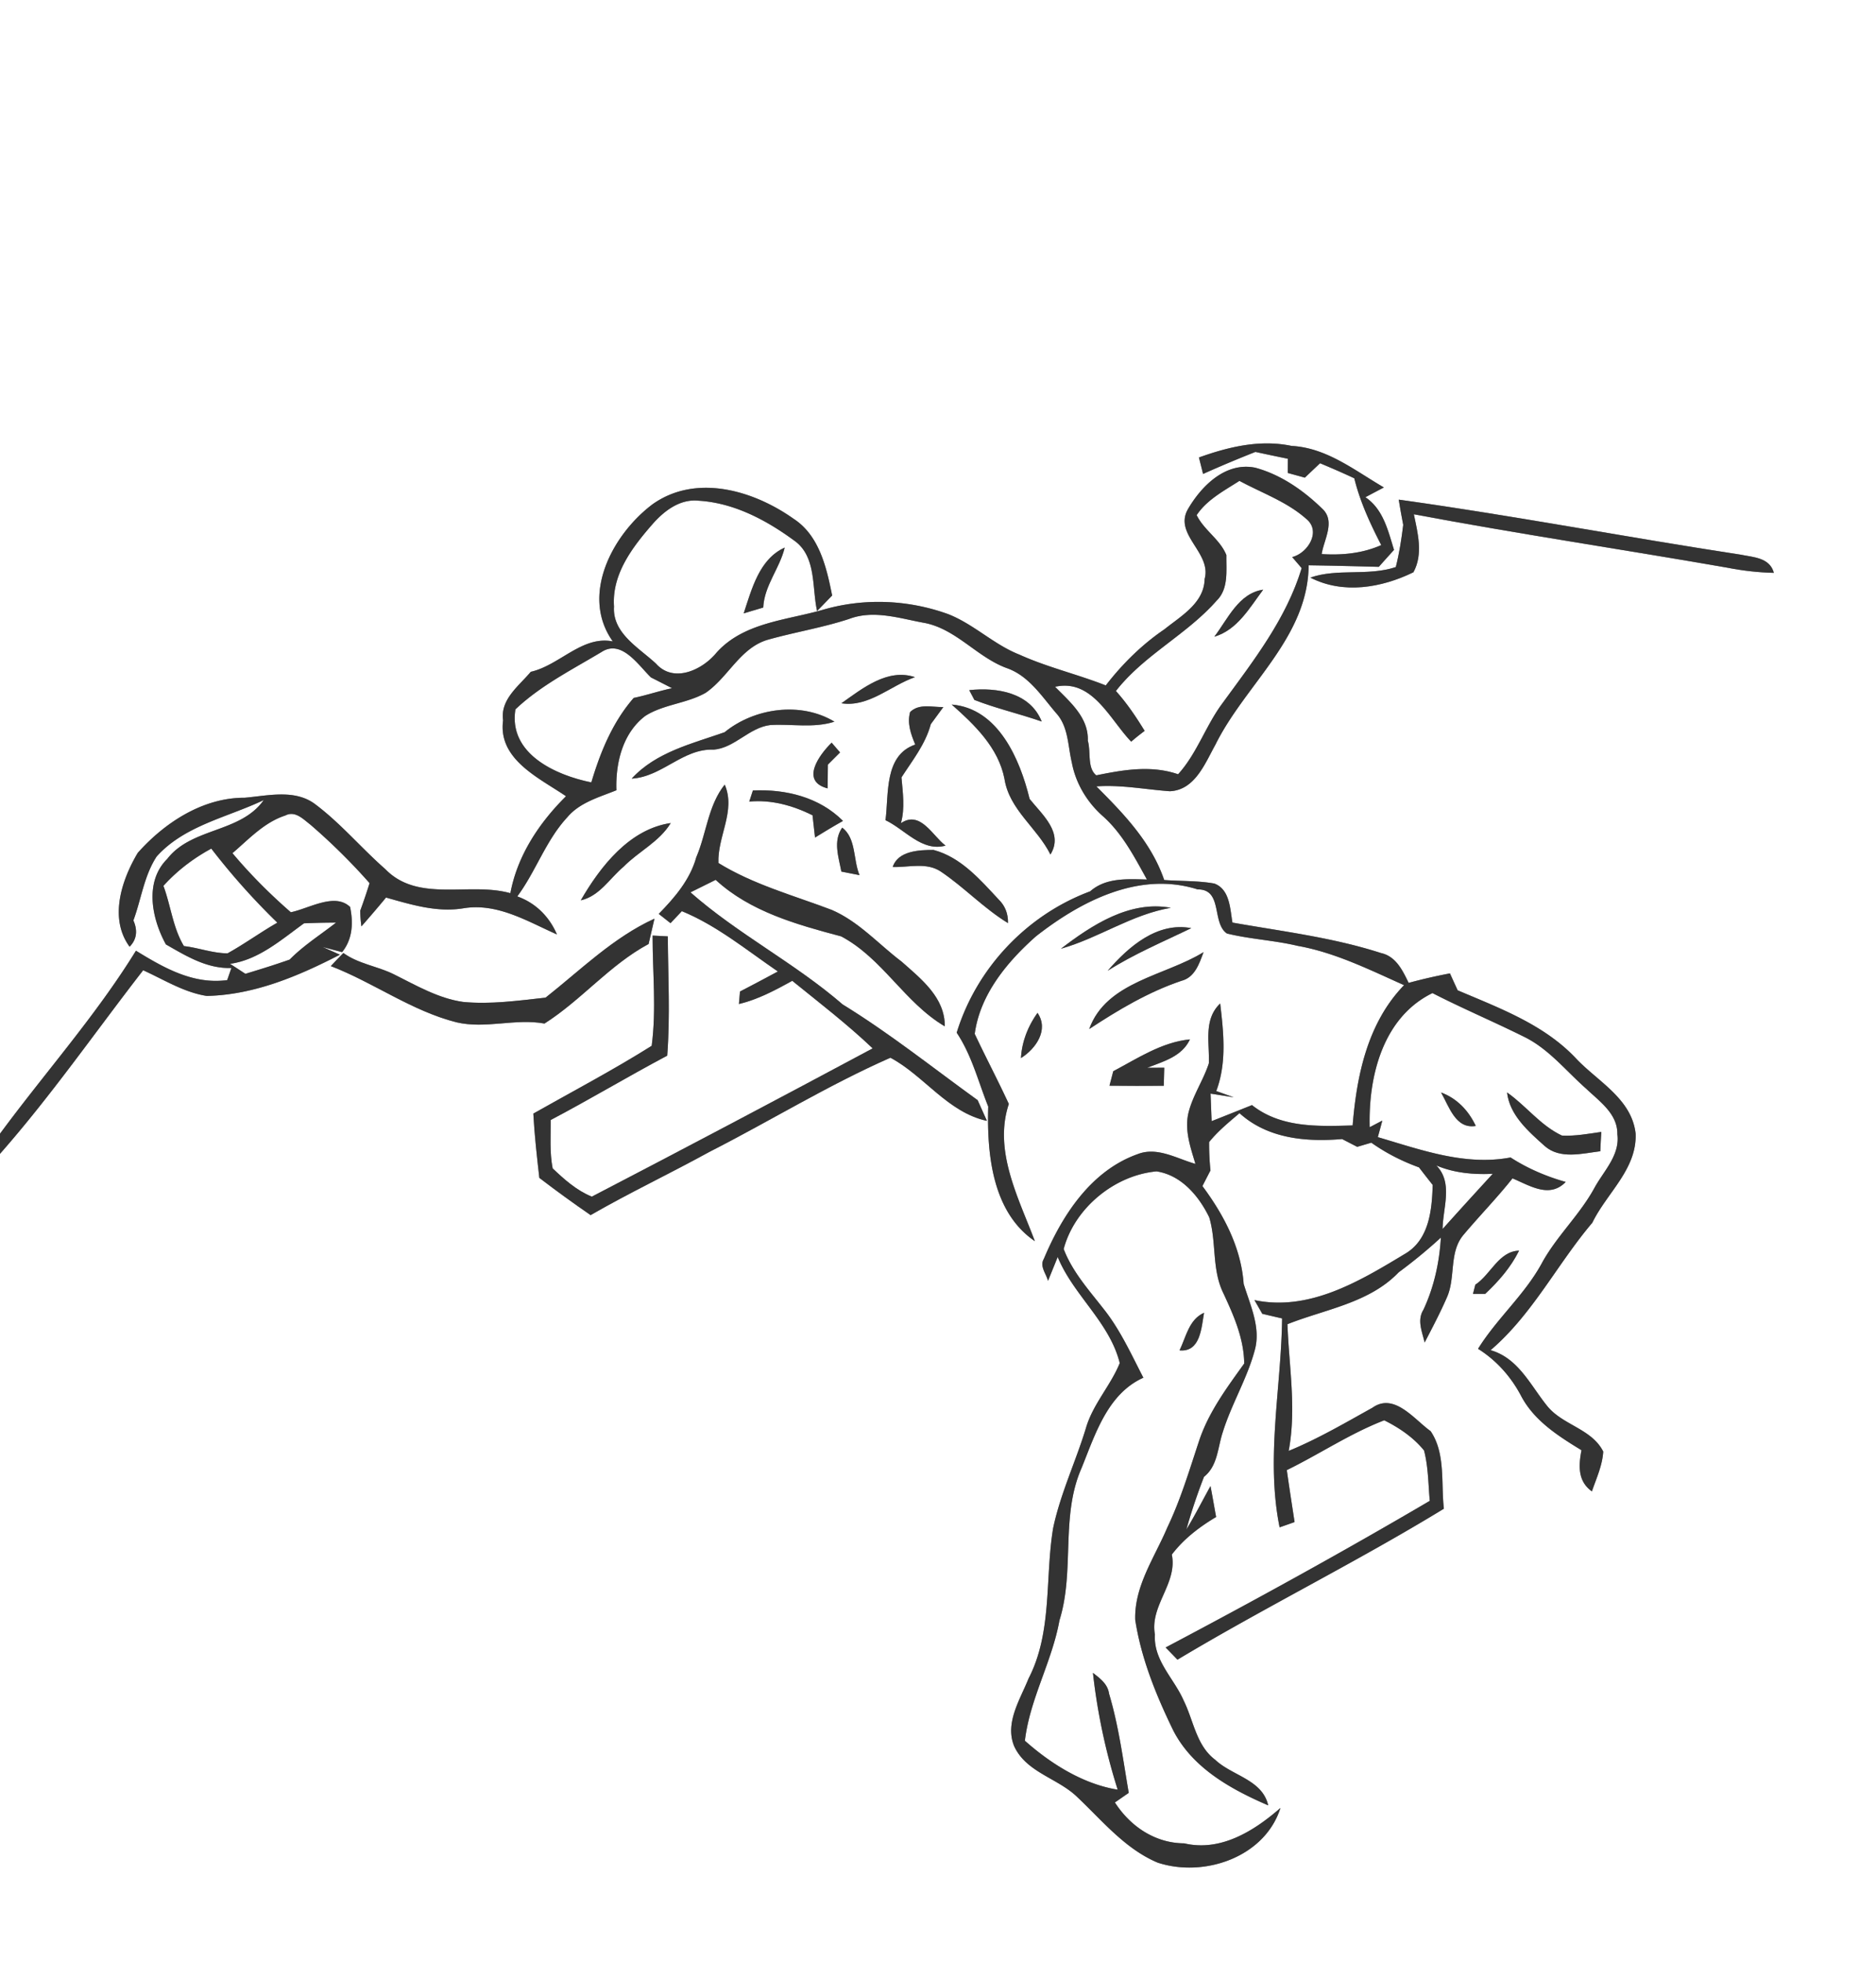 <svg width="263pt" height="275pt" viewBox="0 0 263 275" xmlns="http://www.w3.org/2000/svg"><rect x="0" y="0" width="263" height="275" fill="#808080" stroke="none"/><g fill="#FFF"><path d="M0 0h263v275H0V161.72c7.19-8.17 13.4-17.14 20.07-25.73 2.91 1.32 5.71 3.1 8.91 3.6 6.63-.14 12.86-2.78 18.67-5.78l-2.42-1.08c.68.18 2.04.54 2.73.72 1.48-1.83 1.58-4.12 1.12-6.33-2.14-2.06-5.78.23-8.31.74-2.93-2.55-5.68-5.3-8.18-8.28 2.29-1.96 4.46-4.33 7.41-5.28 1.38-.72 2.51.52 3.51 1.28 2.94 2.54 5.73 5.28 8.3 8.2-.4 1.3-.84 2.59-1.31 3.87.01.73.07 1.46.17 2.19 1.17-1.33 2.32-2.67 3.45-4.04 3.52.99 7.12 2.11 10.82 1.51 4.77-.8 8.98 1.82 13.14 3.66-1.08-2.51-2.99-4.41-5.56-5.33 2.62-3.53 4-7.85 7.02-11.1 1.74-2.07 4.46-2.8 6.88-3.78-.14-3.8.87-8.02 4.05-10.42 2.57-1.63 5.8-1.73 8.45-3.23 3.18-2.17 4.84-6.32 8.74-7.45 3.77-1.06 7.66-1.69 11.38-2.91 3.5-1.33 7.19-.04 10.69.58 4.4.92 7.27 4.79 11.41 6.31 3.09 1.07 4.91 3.96 6.94 6.33 1.71 1.88 1.62 4.55 2.18 6.89.53 2.88 2.09 5.5 4.26 7.45 2.79 2.44 4.5 5.77 6.27 8.96-2.76-.06-5.73-.29-7.96 1.66-8.89 3.31-15.92 10.76-18.71 19.81 2.12 3.17 3.02 6.86 4.42 10.35-.19 6.65.56 14.81 6.54 18.87-2.28-6.06-5.83-12.66-3.65-19.23-1.53-3.31-3.23-6.53-4.78-9.82.73-5.5 4.54-10.1 8.59-13.68 6.31-4.94 14.48-9.17 22.66-6.57 3.57-.04 1.94 4.7 4.11 6.18 3.26.8 6.64.95 9.91 1.73 5.26.94 10.08 3.35 14.92 5.51-5.1 5.26-6.64 12.61-7.21 19.66-4.86.14-10.08.35-14.11-2.85-1.89.75-3.77 1.51-5.66 2.25-.04-.97-.11-2.89-.15-3.86 1.08.17 2.16.34 3.25.52l-2.45-.88c1.49-3.95 1.03-8.18.55-12.27-2.37 2.25-1.47 5.5-1.59 8.39-.77 2.37-2.24 4.47-2.85 6.91-.59 2.44.28 4.87.97 7.18-2.6-.73-5.34-2.44-8.09-1.37-6.53 2.31-10.6 8.57-13.16 14.68-.63 1.04.34 2.09.58 3.09.34-.83 1.02-2.51 1.36-3.35 2.21 5.37 7.28 9.15 8.7 14.87-1.29 3.17-3.75 5.74-4.73 9.07-1.43 4.72-3.59 9.22-4.61 14.07-1.16 7.01-.08 14.57-3.45 21.08-1.18 2.95-3.35 6.22-2.01 9.48 1.71 3.7 6.14 4.47 8.87 7.15 3.51 3.31 6.67 7.23 11.23 9.16 6.48 2.14 15.02-.72 17.23-7.66-3.69 3.22-8.38 6.17-13.5 4.96-4.08-.02-7.56-2.38-9.71-5.73.49-.33 1.45-1.01 1.94-1.34-.8-4.66-1.4-9.36-2.76-13.9-.18-1.35-1.26-2.15-2.26-2.92.62 5.55 1.78 11.04 3.47 16.37-4.82-.77-9.38-3.63-13.01-6.86.69-5.85 3.81-11.09 4.85-16.88 2.17-6.95.12-14.54 3.08-21.3 1.92-4.72 3.64-10.43 8.68-12.7-1.72-3.32-3.27-6.77-5.62-9.7-2.05-2.63-4.35-5.18-5.55-8.34 1.51-5.7 7.1-10.34 13.02-10.88 3.47.53 5.92 3.44 7.38 6.43 1.04 3.44.35 7.24 1.94 10.55 1.47 3.16 2.92 6.39 2.97 9.95-2.44 3.4-5 6.83-6.33 10.85-1.36 4.1-2.59 8.25-4.46 12.15-1.77 4.19-4.64 8.2-4.49 12.93.83 5.41 2.93 10.56 5.31 15.46 2.7 5.3 8.08 8.27 13.33 10.54-.81-3.61-5.05-4.14-7.43-6.39-2.66-2-3.02-5.48-4.41-8.28-1.34-3.11-4.27-5.62-4.04-9.27-.75-4.06 3.19-7.16 2.37-11.21 1.66-2.19 3.86-3.87 6.21-5.27-.27-1.45-.51-2.9-.79-4.33-1.13 2.03-2.17 4.1-3.38 6.08.7-2.5 1.53-4.96 2.47-7.38 1.94-1.54 1.91-4.11 2.64-6.28 1.22-3.92 3.4-7.47 4.47-11.44.9-3.19-.64-6.33-1.55-9.33-.36-5.09-2.79-9.68-5.78-13.7.28-.55.84-1.64 1.13-2.19-.14-1.32-.2-2.65-.19-3.98 1.23-1.53 2.77-2.78 4.26-4.05 3.93 3.57 9.32 4.06 14.38 3.63.53.27 1.59.82 2.12 1.09.66-.19 1.32-.39 1.98-.58 2.06 1.46 4.31 2.6 6.68 3.46.63.82 1.27 1.64 1.92 2.46-.1 3.56-.5 7.75-3.97 9.71-6.28 3.79-13.36 8.05-21.02 6.43.28.48.83 1.44 1.1 1.92.7.17 2.08.49 2.78.65-.12 9.76-2.31 19.58-.35 29.28.52-.18 1.58-.55 2.1-.74-.37-2.43-.75-4.85-1.09-7.28 4.6-2.25 8.88-5.14 13.66-6.98 2.09 1.04 4.1 2.4 5.58 4.23.6 2.3.59 4.7.8 7.06-12.17 7.15-24.55 13.96-37.03 20.55.55.56 1.1 1.13 1.66 1.71 12.28-7.36 25.14-13.7 37.35-21.16-.42-3.59.26-7.75-1.86-10.87-2.31-1.65-5.1-5.45-8.16-3.28-3.85 2.14-7.66 4.37-11.74 6.05 1.11-5.9.04-11.84-.17-17.76 5.31-2.11 11.46-2.96 15.59-7.27a72.55 72.55 0 0 0 5.92-4.87c-.21 3.5-.96 6.93-2.45 10.12-.92 1.47-.17 3.07.17 4.59 1.09-2.09 2.19-4.18 3.13-6.34 1.24-2.78.26-6.29 2.3-8.73 2.26-2.69 4.71-5.19 6.89-7.94 2.44 1.02 5.19 2.85 7.46.5-2.73-.77-5.35-1.89-7.73-3.43-6.37 1.21-12.58-1.08-18.61-2.85.16-.58.48-1.74.63-2.32l-1.77.93c-.2-7.13 1.85-15.41 8.8-18.8 4.23 2.17 8.61 4.02 12.87 6.14 3.44 1.69 5.85 4.77 8.68 7.26 1.85 1.77 4.42 3.51 4.37 6.39.38 2.94-1.91 5.13-3.21 7.51-2.09 3.84-5.38 6.83-7.45 10.69-2.41 4.36-6.25 7.65-8.87 11.87 2.58 1.62 4.61 3.9 6.03 6.59 1.83 3.49 5.21 5.63 8.47 7.62-.41 2.16-.54 4.34 1.46 5.77.63-1.83 1.47-3.63 1.59-5.58-1.61-3.2-5.69-3.7-7.85-6.38-2.35-2.9-4.04-6.71-7.94-7.83 5.88-5.03 9.32-12.04 14.26-17.86 2.02-4.17 6.28-7.51 6.07-12.51-.57-4.94-5.41-7.33-8.47-10.64-4.47-4.68-10.66-6.95-16.48-9.43-.27-.59-.81-1.77-1.08-2.37-1.94.37-3.88.81-5.79 1.33-.84-1.74-1.78-3.72-3.87-4.18-6.75-2.18-13.86-3.04-20.83-4.27-.34-1.92-.35-4.64-2.53-5.47-2.32-.42-4.7-.32-7.04-.5-1.8-5.27-5.66-9.28-9.51-13.12 3.46-.25 6.86.43 10.3.68 3.53-.16 4.94-3.92 6.41-6.56 4.18-8.44 12.97-14.99 13.05-25.11 3.28.05 6.56.13 9.84.22.7-.8 1.42-1.59 2.13-2.38-.84-2.7-1.5-5.68-4.01-7.38.86-.46 1.72-.91 2.59-1.37-4.09-2.38-8.02-5.56-12.94-5.82-4.43-.93-8.83.13-12.99 1.62.15.58.44 1.74.58 2.31 2.42-1.09 4.87-2.11 7.34-3.09 1.51.33 3.03.65 4.55.96 0 .5-.01 1.49-.01 1.99.6.17 1.79.49 2.39.66.71-.68 1.42-1.35 2.13-2.02 1.61.67 3.22 1.37 4.8 2.11.81 3.29 2.23 6.36 3.78 9.36-2.64 1.17-5.5 1.44-8.35 1.26.29-1.96 1.88-4.44.24-6.2-2.66-2.63-5.89-4.91-9.53-5.9-4.18-.87-7.6 2.57-9.5 5.87-1.93 3.53 3.39 6.06 2.38 9.72-.07 3.37-3.29 5.17-5.62 7.04-3.16 2.15-5.9 4.85-8.24 7.88-3.98-1.57-8.18-2.54-12.09-4.31-3.62-1.42-6.43-4.3-10.05-5.7-5.56-2-11.66-2.26-17.35-.64-5.16 1.52-11.2 1.77-15.05 6.02-1.97 2.44-6.02 4.37-8.51 1.58-2.39-2.23-6.14-4.26-5.89-8.01-.32-4.54 2.59-8.33 5.4-11.55 1.63-1.86 3.85-3.56 6.47-3.28 4.92.3 9.44 2.69 13.34 5.55 3.2 2.2 2.52 6.61 3.26 9.91.53-.54 1.58-1.63 2.11-2.17-.78-3.91-1.8-8.4-5.38-10.74-5.62-3.99-13.69-6.39-19.8-2.05-5.59 4.2-10.18 12.74-5.57 19.22-4.3-.85-7.46 3.35-11.5 4.26-1.67 2-4.3 3.86-3.88 6.81-.74 5.49 5.08 8.07 8.82 10.63-3.76 3.73-6.81 8.3-7.8 13.59-5.76-1.62-12.9 1.39-17.53-3.37-3.33-2.92-6.2-6.36-9.75-9.04-2.85-2.22-6.66-1.26-9.96-.97-5.87-.02-11.22 3.48-15 7.73-2.27 3.81-4.05 9.2-1.14 13.15 1.07-1.08 1.11-2.38.53-3.68 1.1-2.97 1.5-6.28 3.26-8.96 3.9-4.35 9.95-5.49 15.01-7.91-3.26 4.62-10.09 3.81-13.52 8.24-3.24 3.21-2.17 8.39-.19 11.99 2.86 1.63 5.74 3.42 9.18 3.3-.14.42-.44 1.28-.59 1.7-4.76.65-8.91-1.74-12.79-4.12C13.47 142.32 6.32 150.33 0 158.9V0m185.61 66.33c.52.66.52.66 0 0m1.89 1.03c.57.71.57.71 0 0m8.59 2.67c.19 1.18.4 2.35.63 3.53-.24 1.99-.55 3.98-1.04 5.92-3.9 1.3-8.21.15-11.98 1.48 4.61 2.36 9.98 1.43 14.45-.75 1.39-2.54.61-5.48.06-8.13 14.61 2.75 29.32 4.93 43.96 7.49 2.15.42 4.32.67 6.51.72-.58-2.16-2.9-2.18-4.66-2.55-15.99-2.44-31.9-5.48-47.93-7.71m-91.83 15.94c.91-.27 1.82-.55 2.74-.82.15-3.09 2.31-5.48 3.01-8.4-3.57 1.61-4.62 5.82-5.75 9.22m13.7 12.6c3.81.59 6.89-2.47 10.31-3.66-3.85-1.28-7.35 1.58-10.31 3.66m17.92-1.84l.72 1.37c3.07 1.2 6.32 1.94 9.44 3.03-1.62-4.07-6.29-4.82-10.16-4.4m-8.29 3.07c-.44 1.59.12 3.11.72 4.56-4.38 1.5-3.69 6.92-4.17 10.6 2.73 1.29 5.11 4.47 8.42 3.56-1.8-1.33-3.53-5-6.26-3.14.59-2.11.26-4.29.08-6.42 1.54-2.39 3.37-4.67 4.11-7.46l1.76-2.4c-1.57.04-3.38-.54-4.66.7m5.83-1.05c3.21 2.84 6.54 6.03 7.4 10.42.67 4.32 4.58 6.85 6.44 10.6 1.9-3.06-1.18-5.6-2.92-7.8-1.35-5.56-4.4-12.69-10.92-13.22m-31.84 3.88c-4.54 1.6-9.6 2.77-13.02 6.5 4.28-.25 7.19-4.25 11.5-4.06 2.96-.25 4.97-3.11 7.95-3.45 2.99-.18 6.05.47 8.97-.47-4.69-2.84-11.19-1.95-15.4 1.48m14.45 7.87c0-.83.02-2.5.03-3.33.42-.43 1.28-1.28 1.71-1.71-.3-.34-.89-1.02-1.18-1.37-1.74 1.71-4.45 5.41-.56 6.41m-18.42 9.66c-.87 3.14-3.03 5.65-5.26 7.93.55.43 1.1.87 1.65 1.3.4-.42 1.19-1.26 1.59-1.68 4.91 2.01 9.09 5.47 13.46 8.45-1.76.95-3.53 1.89-5.31 2.81-.03.44-.11 1.32-.15 1.75 2.67-.63 5.1-1.94 7.48-3.25 3.81 3.09 7.71 6.08 11.27 9.47-13.08 7-26.21 13.94-39.37 20.78-2.11-.85-3.86-2.41-5.49-3.96-.44-2.23-.26-4.52-.28-6.78 5.5-2.9 10.84-6.1 16.34-9.02.42-5.56.12-11.15.08-16.72l-2.13-.11c-.01 5.14.55 10.35-.13 15.45-5.39 3.39-11.04 6.36-16.59 9.5.16 3.01.5 6.01.84 9.01 2.35 1.8 4.75 3.54 7.19 5.22 5.43-3.13 11.1-5.81 16.59-8.83 8.51-4.33 16.71-9.39 25.44-13.23 4.74 2.53 8.04 7.67 13.53 8.85-.33-.72-.98-2.17-1.3-2.9-6.28-4.53-12.33-9.37-18.93-13.42-6.7-5.8-14.69-9.86-21.33-15.71.89-.44 2.65-1.31 3.53-1.75 4.84 4.46 11.38 6.27 17.59 7.92 5.8 3.07 8.9 9.3 14.53 12.61.04-4.03-3.31-6.64-6.04-9.06-3.24-2.45-6-5.61-9.79-7.25-5.36-2.04-10.96-3.54-15.9-6.58-.16-3.72 2.47-7.3.88-10.99-2.34 2.93-2.55 6.83-3.99 10.19m7.94-9.37c-.13.39-.38 1.17-.51 1.56 3.1-.29 6.11.55 8.87 1.92.08.78.26 2.34.35 3.12 1.29-.8 2.6-1.59 3.92-2.33-3.33-3.34-8.03-4.47-12.63-4.27m-24.13 15.4c2.65-.6 4.05-3.08 6-4.71 2.11-2.15 5.02-3.49 6.61-6.12-5.78.84-9.86 6.08-12.61 10.83M118.07 116c-1.31 1.89-.5 4.11-.12 6.16.84.17 1.7.34 2.55.5-.91-2.15-.45-5.16-2.43-6.66m7.08 5.52c2.24.07 4.72-.7 6.73.63 3.29 2.21 6.03 5.15 9.43 7.23.03-1.33-.41-2.43-1.31-3.31-2.6-2.79-5.29-5.92-9.12-6.94-2.01-.01-4.99.12-5.73 2.39m23.59 11.45c5.29-1.49 9.89-4.79 15.4-5.73-5.74-1.07-11.05 2.4-15.4 5.73m-72.26 6.86c-3.83.42-7.7.97-11.56.6-3.51-.5-6.61-2.34-9.74-3.89-2.29-1.13-4.94-1.44-7.04-2.97-.6.6-1.18 1.21-1.76 1.84 6.02 2.32 11.33 6.29 17.64 7.88 4.08.95 8.21-.58 12.31.17 5.2-3.3 9.14-8.22 14.6-11.15.2-.89.61-2.66.82-3.55-5.8 2.65-10.33 7.18-15.27 11.07m78.81-3.77c3.72-2.36 7.77-4.06 11.72-5.97-4.79-.91-8.81 2.61-11.72 5.97m-2.59 8.17c4.08-2.68 8.28-5.19 12.93-6.76 1.88-.48 2.5-2.41 3.1-4.02-5.39 3.34-13.64 4.12-16.03 10.78m-9.57 4.07c2.08-1.3 3.95-3.96 2.32-6.34-1.34 1.87-2.19 4.03-2.32 6.34m12.94 1.84c-.13.51-.39 1.52-.53 2.03 2.54.03 5.08.03 7.61.01.02-.64.05-1.9.07-2.53-.6 0-1.8.01-2.39.01 2.25-.89 4.86-1.56 5.99-3.98-3.93.38-7.34 2.66-10.75 4.46m45.95 2.98c1.13 1.93 2.03 5.17 4.87 4.69-.99-2.13-2.64-3.87-4.87-4.69m9.26 0c.36 3.2 3.02 5.48 5.28 7.51 2.16 1.89 5.22 1.04 7.79.73.04-.91.08-1.81.14-2.71-1.83.26-3.67.61-5.52.51-3-1.4-5.02-4.17-7.69-6.04m-4.45 26.94c-.08.32-.25.97-.33 1.29h1.71c1.88-1.76 3.6-3.73 4.75-6.06-2.85.09-3.96 3.34-6.13 4.77m-41.47 9.21c2.94.28 3.07-3.21 3.44-5.27-2.12.93-2.52 3.39-3.44 5.27z"/><path d="M167.76 72.2c1.46-2.18 3.85-3.42 6-4.8 3.16 1.71 6.68 2.93 9.39 5.35 2.11 1.74.18 4.79-2 5.33.44.51.89 1.03 1.33 1.55-2.16 7.12-6.75 12.97-11.06 18.88-2.38 3.16-3.58 7.06-6.26 10.01-3.77-1.3-7.69-.62-11.47.15-1.31-1.02-.73-3.34-1.19-4.85.14-3.25-2.53-5.47-4.59-7.56 5.24-1.17 7.67 4.58 10.67 7.69.61-.52 1.24-1.03 1.89-1.51-1.2-1.96-2.49-3.88-4.03-5.59 3.94-5.06 9.92-7.88 14.12-12.66 1.71-1.67 1.33-4.22 1.37-6.38-.87-2.2-3.13-3.48-4.17-5.61m2.48 17.04c3.23-.95 4.95-4.06 6.85-6.59-3.44.49-4.96 4.11-6.85 6.59zM84.32 91.39c2.82-1.84 5.15 1.83 6.94 3.56.99.5 1.97 1 2.96 1.51-1.82.38-3.57.99-5.38 1.36-2.96 3.39-4.67 7.58-5.94 11.84-5.02-1.02-11.65-4.01-10.64-10.24 3.54-3.35 7.92-5.55 12.06-8.03zM22.91 124.16c1.91-2.12 4.2-3.86 6.71-5.22 2.83 3.67 5.93 7.15 9.26 10.38-2.38 1.36-4.59 2.98-6.98 4.3-2.08-.01-4.07-.78-6.12-1.02-1.55-2.58-1.83-5.65-2.87-8.44zM42.62 129.41c1.5-.06 3-.1 4.5-.1-2.19 1.71-4.56 3.2-6.52 5.19-2.04.72-4.12 1.36-6.2 1.99-.71-.47-1.43-.94-2.15-1.4 4-.55 7.2-3.39 10.37-5.68zM201.36 163.35c2.5 1.06 5.22 1.3 7.91 1.17-2.35 2.57-4.71 5.14-7.03 7.74.03-2.97 1.52-6.46-.88-8.91z"/></g><g fill="#333"><path d="M168.08 64.12c4.16-1.49 8.56-2.55 12.99-1.62 4.92.26 8.85 3.44 12.94 5.82-.87.46-1.73.91-2.59 1.37 2.51 1.7 3.17 4.68 4.01 7.38-.71.79-1.43 1.58-2.13 2.38-3.28-.09-6.56-.17-9.84-.22-.08 10.12-8.87 16.67-13.05 25.11-1.47 2.64-2.88 6.4-6.41 6.56-3.44-.25-6.84-.93-10.3-.68 3.85 3.84 7.71 7.85 9.51 13.12 2.34.18 4.72.08 7.04.5 2.18.83 2.19 3.55 2.53 5.47 6.97 1.23 14.08 2.09 20.83 4.27 2.09.46 3.03 2.44 3.87 4.18 1.91-.52 3.85-.96 5.79-1.33.27.6.81 1.78 1.08 2.37 5.82 2.48 12.01 4.75 16.48 9.43 3.06 3.31 7.9 5.7 8.47 10.64.21 5-4.05 8.34-6.07 12.51-4.94 5.82-8.38 12.83-14.26 17.86 3.9 1.12 5.59 4.93 7.94 7.83 2.16 2.68 6.24 3.18 7.85 6.38-.12 1.95-.96 3.75-1.59 5.58-2-1.43-1.87-3.61-1.46-5.77-3.26-1.99-6.64-4.13-8.47-7.62-1.42-2.69-3.45-4.97-6.03-6.59 2.62-4.22 6.46-7.51 8.87-11.87 2.07-3.86 5.36-6.85 7.45-10.69 1.3-2.38 3.59-4.57 3.21-7.51.05-2.88-2.52-4.62-4.37-6.39-2.83-2.49-5.24-5.57-8.68-7.26-4.26-2.12-8.64-3.97-12.87-6.14-6.95 3.39-9 11.67-8.8 18.8l1.77-.93c-.15.58-.47 1.74-.63 2.32 6.03 1.77 12.24 4.06 18.61 2.85 2.38 1.54 5 2.66 7.73 3.43-2.27 2.35-5.02.52-7.46-.5-2.18 2.75-4.63 5.25-6.89 7.94-2.04 2.44-1.06 5.95-2.3 8.73-.94 2.16-2.04 4.25-3.13 6.34-.34-1.52-1.09-3.12-.17-4.59 1.49-3.19 2.24-6.62 2.45-10.12a72.55 72.55 0 0 1-5.92 4.87c-4.13 4.31-10.28 5.16-15.59 7.27.21 5.92 1.28 11.86.17 17.76 4.08-1.68 7.89-3.91 11.74-6.05 3.06-2.17 5.85 1.63 8.16 3.28 2.12 3.12 1.44 7.28 1.86 10.87-12.21 7.46-25.07 13.8-37.35 21.16-.56-.58-1.11-1.15-1.66-1.71 12.48-6.59 24.86-13.4 37.03-20.55-.21-2.36-.2-4.76-.8-7.06-1.48-1.83-3.49-3.19-5.58-4.23-4.78 1.84-9.06 4.73-13.66 6.98.34 2.43.72 4.85 1.09 7.28-.52.19-1.58.56-2.1.74-1.96-9.7.23-19.52.35-29.28-.7-.16-2.08-.48-2.78-.65-.27-.48-.82-1.44-1.1-1.92 7.66 1.62 14.74-2.64 21.02-6.43 3.47-1.96 3.87-6.15 3.97-9.71-.65-.82-1.29-1.64-1.92-2.46-2.37-.86-4.62-2-6.68-3.46-.66.19-1.32.39-1.98.58-.53-.27-1.59-.82-2.12-1.09-5.06.43-10.45-.06-14.38-3.63-1.49 1.27-3.03 2.52-4.26 4.05-.01 1.33.05 2.66.19 3.98-.29.55-.85 1.64-1.13 2.19 2.99 4.02 5.42 8.61 5.78 13.7.91 3 2.45 6.14 1.55 9.33-1.07 3.97-3.25 7.52-4.47 11.44-.73 2.17-.7 4.74-2.64 6.28a79.85 79.85 0 0 0-2.47 7.38c1.21-1.98 2.25-4.05 3.38-6.08.28 1.43.52 2.88.79 4.33-2.35 1.4-4.55 3.08-6.21 5.27.82 4.05-3.12 7.15-2.37 11.21-.23 3.65 2.7 6.16 4.04 9.27 1.39 2.8 1.75 6.28 4.41 8.28 2.38 2.25 6.62 2.78 7.43 6.39-5.25-2.27-10.63-5.24-13.33-10.54-2.38-4.9-4.48-10.05-5.31-15.46-.15-4.73 2.72-8.74 4.49-12.93 1.87-3.9 3.1-8.05 4.46-12.15 1.33-4.02 3.89-7.45 6.33-10.85-.05-3.56-1.5-6.79-2.97-9.95-1.59-3.31-.9-7.11-1.94-10.55-1.46-2.99-3.91-5.9-7.38-6.43-5.92.54-11.51 5.18-13.02 10.88 1.2 3.16 3.5 5.71 5.55 8.34 2.35 2.93 3.9 6.38 5.62 9.7-5.04 2.27-6.76 7.98-8.68 12.7-2.96 6.76-.91 14.35-3.08 21.3-1.04 5.79-4.16 11.03-4.85 16.88 3.63 3.23 8.19 6.09 13.01 6.86a85.652 85.652 0 0 1-3.47-16.37c1 .77 2.08 1.57 2.26 2.92 1.36 4.54 1.96 9.24 2.76 13.9-.49.33-1.45 1.01-1.94 1.34 2.15 3.35 5.63 5.71 9.71 5.73 5.12 1.21 9.81-1.74 13.5-4.96-2.21 6.94-10.75 9.8-17.23 7.66-4.56-1.93-7.72-5.85-11.23-9.16-2.73-2.68-7.16-3.45-8.87-7.15-1.34-3.26.83-6.53 2.01-9.48 3.37-6.51 2.29-14.07 3.45-21.08 1.02-4.85 3.18-9.35 4.61-14.07.98-3.33 3.44-5.9 4.73-9.07-1.42-5.72-6.49-9.5-8.7-14.87-.34.84-1.02 2.52-1.36 3.35-.24-1-1.21-2.05-.58-3.09 2.56-6.11 6.63-12.37 13.16-14.68 2.75-1.07 5.49.64 8.09 1.37-.69-2.31-1.56-4.74-.97-7.18.61-2.44 2.08-4.54 2.85-6.91.12-2.89-.78-6.14 1.59-8.39.48 4.09.94 8.32-.55 12.27l2.45.88c-1.09-.18-2.17-.35-3.25-.52.04.97.11 2.89.15 3.86 1.89-.74 3.77-1.5 5.66-2.25 4.03 3.2 9.25 2.99 14.11 2.85.57-7.05 2.11-14.4 7.21-19.66-4.84-2.16-9.66-4.57-14.92-5.51-3.27-.78-6.65-.93-9.91-1.73-2.17-1.48-.54-6.22-4.11-6.18-8.18-2.6-16.35 1.63-22.66 6.57-4.05 3.58-7.86 8.18-8.59 13.68 1.55 3.29 3.25 6.51 4.78 9.82-2.18 6.57 1.37 13.17 3.65 19.23-5.98-4.06-6.73-12.22-6.54-18.87-1.4-3.49-2.3-7.18-4.42-10.35 2.79-9.05 9.82-16.5 18.71-19.81 2.23-1.95 5.2-1.72 7.96-1.66-1.77-3.19-3.48-6.52-6.27-8.96-2.17-1.95-3.73-4.57-4.26-7.45-.56-2.34-.47-5.01-2.18-6.89-2.03-2.37-3.85-5.26-6.94-6.33-4.14-1.52-7.01-5.39-11.41-6.31-3.5-.62-7.19-1.91-10.69-.58-3.72 1.22-7.61 1.85-11.38 2.91-3.9 1.13-5.56 5.28-8.74 7.45-2.65 1.5-5.88 1.6-8.45 3.23-3.18 2.4-4.19 6.62-4.05 10.42-2.42.98-5.14 1.71-6.88 3.78-3.02 3.25-4.4 7.57-7.02 11.1 2.57.92 4.48 2.82 5.56 5.33-4.16-1.84-8.37-4.46-13.14-3.66-3.7.6-7.3-.52-10.82-1.51-1.13 1.37-2.28 2.71-3.45 4.04-.1-.73-.16-1.46-.17-2.19.47-1.28.91-2.57 1.31-3.87a85.657 85.657 0 0 0-8.3-8.2c-1-.76-2.13-2-3.51-1.28-2.95.95-5.12 3.32-7.41 5.28 2.5 2.98 5.25 5.73 8.18 8.28 2.53-.51 6.17-2.8 8.31-.74.46 2.21.36 4.5-1.12 6.33-.69-.18-2.05-.54-2.73-.72l2.42 1.08c-5.81 3-12.04 5.64-18.67 5.78-3.2-.5-6-2.28-8.91-3.6C13.4 144.58 7.19 153.55 0 161.72v-2.82c6.32-8.57 13.47-16.58 19.06-25.65 3.88 2.38 8.03 4.77 12.79 4.12.15-.42.45-1.28.59-1.7-3.44.12-6.32-1.67-9.18-3.3-1.98-3.6-3.05-8.78.19-11.99 3.43-4.43 10.26-3.62 13.52-8.24-5.06 2.42-11.11 3.56-15.01 7.91-1.76 2.68-2.16 5.99-3.26 8.96.58 1.3.54 2.6-.53 3.68-2.91-3.95-1.13-9.34 1.14-13.15 3.78-4.25 9.13-7.75 15-7.73 3.3-.29 7.11-1.25 9.96.97 3.55 2.68 6.42 6.12 9.75 9.04 4.63 4.76 11.77 1.75 17.53 3.37.99-5.29 4.04-9.86 7.8-13.59-3.74-2.56-9.56-5.14-8.82-10.63-.42-2.95 2.21-4.81 3.88-6.81 4.04-.91 7.2-5.11 11.5-4.26-4.61-6.48-.02-15.02 5.57-19.22 6.11-4.34 14.18-1.94 19.8 2.05 3.58 2.34 4.6 6.83 5.38 10.74-.53.54-1.58 1.63-2.11 2.17-.74-3.3-.06-7.71-3.26-9.91-3.9-2.86-8.42-5.25-13.34-5.55-2.62-.28-4.84 1.42-6.47 3.28-2.81 3.22-5.72 7.01-5.4 11.55-.25 3.75 3.5 5.78 5.89 8.01 2.49 2.79 6.54.86 8.51-1.58 3.85-4.25 9.89-4.5 15.05-6.02 5.69-1.62 11.79-1.36 17.35.64 3.62 1.4 6.43 4.28 10.05 5.7 3.91 1.77 8.11 2.74 12.09 4.31 2.34-3.03 5.08-5.73 8.24-7.88 2.33-1.87 5.55-3.67 5.62-7.04 1.01-3.66-4.31-6.19-2.38-9.72 1.9-3.3 5.32-6.74 9.5-5.87 3.64.99 6.87 3.27 9.53 5.9 1.64 1.76.05 4.24-.24 6.2 2.85.18 5.71-.09 8.35-1.26-1.55-3-2.97-6.07-3.78-9.36-1.58-.74-3.19-1.44-4.8-2.11-.71.67-1.42 1.34-2.13 2.02-.6-.17-1.79-.49-2.39-.66 0-.5.01-1.49.01-1.99-1.52-.31-3.04-.63-4.55-.96-2.47.98-4.92 2-7.34 3.09-.14-.57-.43-1.73-.58-2.31m-.32 8.08c1.04 2.13 3.3 3.41 4.17 5.61-.04 2.16.34 4.71-1.37 6.38-4.2 4.78-10.18 7.6-14.12 12.66 1.54 1.71 2.83 3.63 4.03 5.59-.65.48-1.28.99-1.89 1.51-3-3.11-5.43-8.86-10.67-7.69 2.06 2.09 4.73 4.31 4.59 7.56.46 1.51-.12 3.83 1.19 4.85 3.78-.77 7.7-1.45 11.47-.15 2.68-2.95 3.88-6.85 6.26-10.01 4.31-5.91 8.9-11.76 11.06-18.88-.44-.52-.89-1.04-1.33-1.55 2.18-.54 4.11-3.59 2-5.33-2.71-2.42-6.23-3.64-9.39-5.35-2.15 1.38-4.54 2.62-6 4.8M84.32 91.39c-4.14 2.48-8.52 4.68-12.06 8.03-1.01 6.23 5.62 9.22 10.64 10.24 1.27-4.26 2.98-8.45 5.94-11.84 1.81-.37 3.56-.98 5.38-1.36-.99-.51-1.97-1.01-2.96-1.51-1.79-1.73-4.12-5.4-6.94-3.56m-61.41 32.77c1.04 2.79 1.32 5.86 2.87 8.44 2.05.24 4.04 1.01 6.12 1.02 2.39-1.32 4.6-2.94 6.98-4.3a96.965 96.965 0 0 1-9.26-10.38c-2.51 1.36-4.8 3.1-6.71 5.22m19.71 5.25c-3.17 2.29-6.37 5.13-10.37 5.68.72.46 1.44.93 2.15 1.4 2.08-.63 4.16-1.27 6.2-1.99 1.96-1.99 4.33-3.48 6.52-5.19-1.5 0-3 .04-4.5.1m158.74 33.94c2.4 2.45.91 5.94.88 8.91 2.32-2.6 4.68-5.17 7.03-7.74-2.69.13-5.41-.11-7.91-1.17z"/><path d="M185.61 66.33c.52.66.52.66 0 0zM187.5 67.36c.57.71.57.71 0 0zM196.09 70.03c16.03 2.23 31.94 5.27 47.93 7.71 1.76.37 4.08.39 4.66 2.55-2.19-.05-4.36-.3-6.51-.72-14.64-2.56-29.35-4.74-43.96-7.49.55 2.65 1.33 5.59-.06 8.13-4.47 2.18-9.84 3.11-14.45.75 3.77-1.33 8.08-.18 11.98-1.48.49-1.94.8-3.93 1.04-5.92-.23-1.18-.44-2.35-.63-3.53zM104.26 85.97c1.13-3.4 2.18-7.61 5.75-9.22-.7 2.92-2.86 5.31-3.01 8.4-.92.27-1.83.55-2.74.82zM170.24 89.24c1.89-2.48 3.41-6.1 6.85-6.59-1.9 2.53-3.62 5.64-6.85 6.59zM117.96 98.57c2.96-2.08 6.46-4.94 10.31-3.66-3.42 1.19-6.5 4.25-10.31 3.66zM135.88 96.73c3.87-.42 8.54.33 10.16 4.4-3.12-1.09-6.37-1.83-9.44-3.03l-.72-1.37zM127.59 99.8c1.28-1.24 3.09-.66 4.66-.7l-1.76 2.4c-.74 2.79-2.57 5.07-4.11 7.46.18 2.13.51 4.31-.08 6.42 2.73-1.86 4.46 1.81 6.26 3.14-3.31.91-5.69-2.27-8.42-3.56.48-3.68-.21-9.1 4.17-10.6-.6-1.45-1.16-2.97-.72-4.56zM133.42 98.75c6.52.53 9.57 7.66 10.92 13.22 1.74 2.2 4.82 4.74 2.92 7.8-1.86-3.75-5.77-6.28-6.44-10.6-.86-4.39-4.19-7.58-7.4-10.42zM101.58 102.63c4.21-3.43 10.71-4.32 15.4-1.48-2.92.94-5.98.29-8.97.47-2.98.34-4.99 3.2-7.95 3.45-4.31-.19-7.22 3.81-11.5 4.06 3.42-3.73 8.48-4.9 13.02-6.5zM116.03 110.5c-3.89-1-1.18-4.7.56-6.41.29.35.88 1.03 1.18 1.37-.43.43-1.29 1.28-1.71 1.71-.01.83-.03 2.5-.03 3.33zM97.61 120.16c1.44-3.36 1.65-7.26 3.99-10.19 1.59 3.69-1.04 7.27-.88 10.99 4.94 3.04 10.54 4.54 15.9 6.58 3.79 1.64 6.55 4.8 9.79 7.25 2.73 2.42 6.08 5.03 6.04 9.06-5.63-3.31-8.73-9.54-14.53-12.61-6.21-1.65-12.75-3.46-17.59-7.92-.88.44-2.64 1.31-3.53 1.75 6.64 5.85 14.63 9.91 21.33 15.71 6.6 4.05 12.65 8.89 18.93 13.42.32.73.97 2.18 1.3 2.9-5.49-1.18-8.79-6.32-13.53-8.85-8.73 3.84-16.93 8.9-25.44 13.23-5.49 3.02-11.16 5.7-16.59 8.83-2.44-1.68-4.84-3.42-7.19-5.22-.34-3-.68-6-.84-9.01 5.55-3.14 11.2-6.11 16.59-9.5.68-5.1.12-10.31.13-15.45l2.13.11c.04 5.57.34 11.16-.08 16.72-5.5 2.92-10.84 6.12-16.34 9.02.02 2.26-.16 4.55.28 6.78 1.63 1.55 3.38 3.11 5.49 3.96 13.16-6.84 26.29-13.78 39.37-20.78-3.56-3.39-7.46-6.38-11.27-9.47-2.38 1.31-4.81 2.62-7.48 3.25.04-.43.12-1.31.15-1.75 1.78-.92 3.55-1.86 5.31-2.81-4.37-2.98-8.55-6.44-13.46-8.45-.4.42-1.19 1.26-1.59 1.68-.55-.43-1.1-.87-1.65-1.3 2.23-2.28 4.39-4.79 5.26-7.93zM105.55 110.79c4.6-.2 9.3.93 12.63 4.27-1.32.74-2.63 1.53-3.92 2.33-.09-.78-.27-2.34-.35-3.12-2.76-1.37-5.77-2.21-8.87-1.92.13-.39.38-1.17.51-1.56zM81.42 126.19c2.75-4.75 6.83-9.99 12.61-10.83-1.59 2.63-4.5 3.97-6.61 6.12-1.95 1.63-3.35 4.11-6 4.71zM118.07 116c1.98 1.5 1.52 4.51 2.43 6.66-.85-.16-1.71-.33-2.55-.5-.38-2.05-1.19-4.27.12-6.16zM125.15 121.52c.74-2.27 3.72-2.4 5.73-2.39 3.83 1.02 6.52 4.15 9.12 6.94.9.88 1.34 1.98 1.31 3.31-3.4-2.08-6.14-5.02-9.43-7.23-2.01-1.33-4.49-.56-6.73-.63zM148.74 132.97c4.35-3.33 9.66-6.8 15.4-5.73-5.51.94-10.11 4.24-15.4 5.73z"/><path d="M76.48 139.83c4.94-3.89 9.47-8.42 15.27-11.07-.21.89-.62 2.66-.82 3.55-5.46 2.93-9.4 7.85-14.6 11.15-4.1-.75-8.23.78-12.31-.17-6.31-1.59-11.62-5.56-17.64-7.88.58-.63 1.16-1.24 1.76-1.84 2.1 1.53 4.75 1.84 7.04 2.97 3.13 1.55 6.23 3.39 9.74 3.89 3.86.37 7.73-.18 11.56-.6zM155.29 136.06c2.91-3.36 6.93-6.88 11.72-5.97-3.95 1.91-8 3.61-11.72 5.97zM152.7 144.23c2.39-6.66 10.64-7.44 16.03-10.78-.6 1.61-1.22 3.54-3.1 4.02-4.65 1.57-8.85 4.08-12.93 6.76zM143.13 148.3c.13-2.31.98-4.47 2.32-6.34 1.63 2.38-.24 5.04-2.32 6.34zM156.07 150.14c3.41-1.8 6.82-4.08 10.75-4.46-1.13 2.42-3.74 3.09-5.99 3.98.59 0 1.79-.01 2.39-.01-.02.63-.05 1.89-.07 2.53-2.53.02-5.07.02-7.61-.01.14-.51.4-1.52.53-2.03zM202.02 153.12c2.23.82 3.88 2.56 4.87 4.69-2.84.48-3.74-2.76-4.87-4.69zM211.28 153.12c2.67 1.87 4.69 4.64 7.69 6.04 1.85.1 3.69-.25 5.52-.51-.06.9-.1 1.8-.14 2.71-2.57.31-5.63 1.16-7.79-.73-2.26-2.03-4.92-4.31-5.28-7.51zM206.83 180.06c2.17-1.43 3.28-4.68 6.13-4.77-1.15 2.33-2.87 4.3-4.75 6.06h-1.71c.08-.32.25-.97.33-1.29zM165.36 189.27c.92-1.88 1.32-4.34 3.44-5.27-.37 2.06-.5 5.55-3.44 5.27z"/></g></svg>